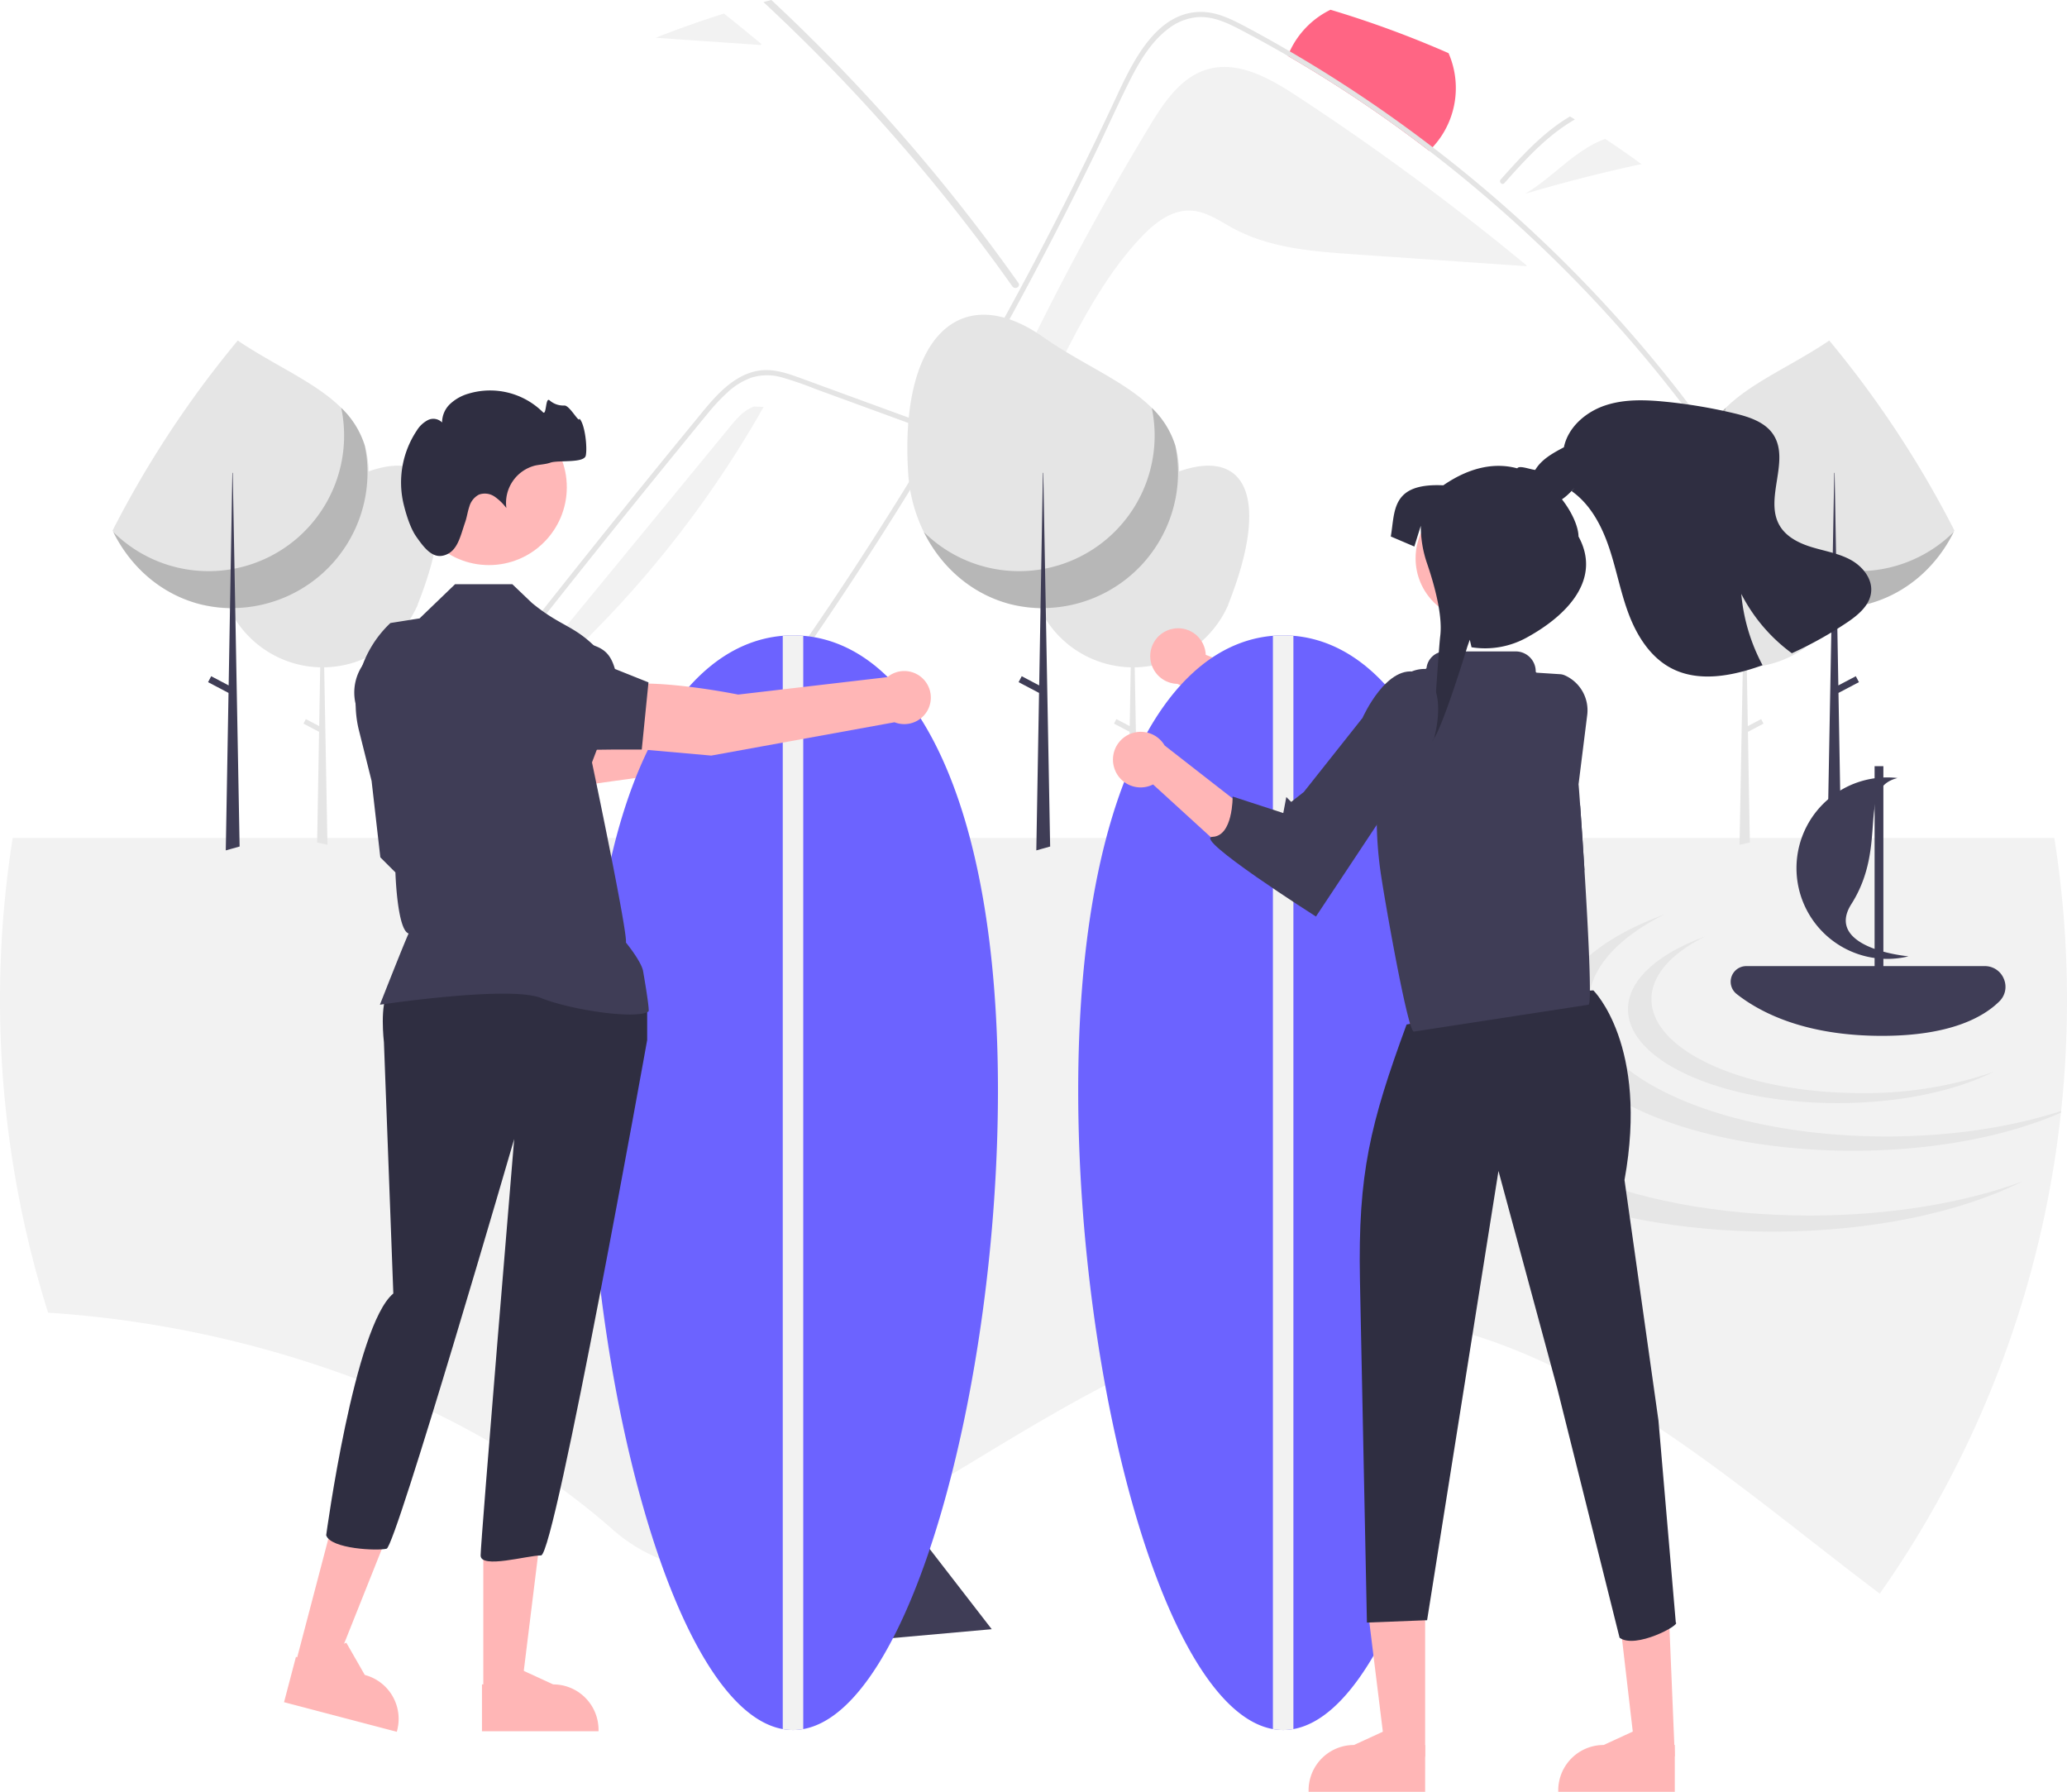 <svg xmlns="http://www.w3.org/2000/svg" data-name="Layer 1" width="792" height="686.447"><path fill="#3f3d56" d="m339 571.14 41 53-50 4.464 9-57.464z"/><path d="M792 383.14a399.803 399.803 0 0 1-2.25 42.47c-.02.22-.05.43-.08.65a393.606 393.606 0 0 1-69.41 184.25c-27.81-20.94-55.4-44.03-84.55-63.44a336.89 336.89 0 0 0-41.38-23.85 224.387 224.387 0 0 0-30.14-11.9c-.35-.11-.71-.22-1.06-.32a184.308 184.308 0 0 0-27.53-6.18 130.533 130.533 0 0 0-14.25-1.24 141.882 141.882 0 0 0-25.76 1.58q-3.945.6-7.86 1.41c-22.1 4.46-43.54 13.45-64.24 24.17h-.01c-20.38 10.56-40.03 22.8-58.86 34.1-19.91 11.93-38.89 22.79-56.84 29.47-2.64.98-5.26 1.88-7.86 2.66-16.72 5.1-32.49 6.03-47.23.13a62.806 62.806 0 0 1-18.13-11.33q-9.465-8.295-19.78-15.78a303.7 303.7 0 0 0-27.3-17.7q-10.515-6.075-21.6-11.42-14.28-6.9-29.35-12.6a413.407 413.407 0 0 0-118.1-25.39A398.841 398.841 0 0 1 4.85 321.03h782.3a397.397 397.397 0 0 1 4.85 62.11Z" fill="#f2f2f2"/><path d="M557.82 33.72a33.271 33.271 0 0 1-8.88 22.67c-.44.47-.9.93-1.36 1.37a502.088 502.088 0 0 0-54.14-36.35c.23-.59.48-1.18.75-1.75A33.219 33.219 0 0 1 509.8 3.74h.01a392.938 392.938 0 0 1 45.22 16.62 33.304 33.304 0 0 1 2.79 13.36Z" fill="#ff6584"/><path d="m584.885 101.63-.03.348q-32.922-2.267-65.836-4.543c-15.854-1.093-32.258-2.333-46.267-9.838-5.319-2.845-10.497-6.644-16.529-6.907-7.481-.334-14.009 4.9-19.141 10.357-30.336 32.313-39.12 81.72-73.154 110.103A1080.818 1080.818 0 0 1 440.57 48.183c5.458-9.032 11.932-18.676 22.064-21.622 9.668-2.814 19.56 1.294 28.46 6.566a148.277 148.277 0 0 1 5.567 3.497q20.571 13.466 40.468 27.963 24.433 17.781 47.756 37.042Z" fill="#f2f2f2"/><path d="M655.868 170.163a519.93 519.93 0 0 0-81.208-90.14q-13.153-11.56-27.08-22.266a504.234 504.234 0 0 0-54.144-36.352q-9.257-5.372-18.73-10.318c-4.908-2.551-10.133-4.885-15.793-4.52a21.011 21.011 0 0 0-10.908 4.194c-6.954 5.078-11.559 13.009-15.35 20.568-3.318 6.628-6.411 13.388-9.567 20.11a575.02 575.02 0 0 1-4.07 8.551q-7.256 14.908-14.854 29.654-9.791 19.002-20.149 37.716-21.758 39.341-45.919 77.263-35.514 55.737-75.99 108.095c-3.311 4.271-4.676 5.264-8.033 9.504-.775.993-2.155-.403-1.387-1.387 27.995-35.383 52.369-68.813 76.945-106.66q27.793-42.807 52.531-87.512 7.943-14.339 15.552-28.856 12.315-23.502 23.777-47.446 3.024-6.303 5.985-12.652c6.272-13.435 15.405-33.414 33.042-33.142 5.186.077 10 2.178 14.544 4.504 4.628 2.38 9.171 4.907 13.707 7.473q2.72 1.535 5.419 3.117 10.687 6.21 21.056 12.94 17.304 11.221 33.693 23.784 7.78 5.966 15.327 12.203a522.174 522.174 0 0 1 84.573 88.62q4.454 5.92 8.722 11.97c.728 1.031-.97 2.008-1.69.985ZM603.45 45.77c-9.27 5.28-16.85 13.08-23.97 20.96q-1.545 1.71-3.07 3.43c-.85.94-2.22-.45-1.39-1.4 7.97-8.91 16.16-18.02 26.55-24.15.63.38 1.26.77 1.88 1.16Z" fill="#e4e4e4"/><path d="m351.696 163.374-26.28-9.612-13.048-4.772a133.427 133.427 0 0 0-12.881-4.437 20.323 20.323 0 0 0-11.66.149 26.873 26.873 0 0 0-9.094 5.637 73.802 73.802 0 0 0-7.46 7.966c-2.84 3.414-5.639 6.864-8.45 10.302q-17.405 21.285-34.582 42.755-17.177 21.47-34.124 43.122-16.988 21.705-33.743 43.592-2.052 2.68-4.101 5.365c-.755.988-2.456.014-1.691-.989q16.878-22.107 33.992-44.032 17.156-21.978 34.548-43.77 17.393-21.791 35.02-43.393 4.392-5.382 8.798-10.752c2.478-3.02 4.927-6.072 7.645-8.883 4.989-5.16 11.221-9.719 18.682-9.842 4.386-.073 8.63 1.319 12.706 2.793 4.394 1.59 8.776 3.209 13.164 4.814l26.464 9.679 6.616 2.42c1.174.429.666 2.322-.521 1.888Z" fill="#e4e4e4"/><path d="M628.94 62.87q-22.5 4.83-44.58 11.37c9.46-5.54 16.86-14.23 26.61-19.24a36.027 36.027 0 0 1 4.08-1.79q7.05 4.665 13.89 9.66ZM279.722 163.47c2.587-3.149 5.384-6.446 9.253-7.725l3.613.142a409.767 409.767 0 0 1-109.141 124.775l96.275-117.192Z" fill="#f2f2f2"/><path d="M394.555 216.043q0 1.31.085 2.6a39.377 39.377 0 0 0 3.69 14.295c.016.038.035.074.051.11.099.208.2.416.304.621a38.905 38.905 0 0 0 2.096 3.698 39.57 39.57 0 0 0 32.475 18.276l-.392 22.526-5.108-2.69-.912 1.734 5.982 3.15-.732 41.838-.008.559 3.95.879-.008-.562-1.244-67.432a39.491 39.491 0 0 0 27.94-12.156c.249-.257.495-.523.736-.786l.028-.03a39.653 39.653 0 0 0 7.215-11.165c-.039.044-.08.085-.118.129 16.322-41.018 6.826-60.033-18.785-51.052-.137-.069-.277-.135-.414-.203a39.65 39.65 0 0 0-51.367 15.594c-.24.405-.474.819-.698 1.235a39.403 39.403 0 0 0-4.766 18.832Z" fill="#e5e5e5"/><path d="M347.977 181.153a59.527 59.527 0 0 0 5.99 22.642c6.69 13.538 18.432 23.803 33.066 27.632a.143.143 0 0 0 .08.016 50.184 50.184 0 0 0 11.265 1.605h.318c.397.016.794.016 1.192.016.27 0 .54 0 .81-.016a51.9 51.9 0 0 0 51.1-51.895v-.572a35.98 35.98 0 0 0-1.43-9.788c0-.016-.016-.032-.016-.048a33.918 33.918 0 0 0-9.04-14.507c-10.408-10.296-26.886-16.763-41.424-26.996-31.843-22.404-55.232-.111-51.911 51.91Z" fill="#e5e5e5"/><path d="M557.967 310.572c6.69 13.537 18.432 23.802 33.066 27.631a.143.143 0 0 0 .08.016 51.106 51.106 0 0 0 11.217 1.494h.366q1 .024 2.002 0a51.987 51.987 0 0 0 50.687-52.562 53.184 53.184 0 0 0-1.017-9.582c0-.015-.016-.031-.016-.047a33.918 33.918 0 0 0-9.04-14.507 51.91 51.91 0 0 1-40.884 61.603c-.493.095-.985.19-1.478.27-1.43.238-2.86.413-4.306.524a51.842 51.842 0 0 1-40.677-14.84Z" transform="translate(-204 -106.776)" opacity=".2" style="isolation:isolate"/><path fill="#3f3d56" d="m398.129 265.454-7.838-4.126 1.196-2.272 6.694 3.524.504-28.91v-.003l.011-.612v-.11l.26-14.831.364-20.902.28-16.06h.146l.273 14.823v.004l.402 21.868.278 15.089.002.125.08 4.306 1.588 86.359.012.571-5.303 1.487.01-.575 1.041-59.755z"/><path d="M83.99 216.043q0 1.31.084 2.6a39.377 39.377 0 0 0 3.69 14.295c.016.038.035.074.051.11.1.208.2.416.305.621a38.903 38.903 0 0 0 2.095 3.698 39.57 39.57 0 0 0 32.475 18.276l-.392 22.526-5.108-2.69-.912 1.734 5.982 3.15-.731 41.838-.008.559 3.95.879-.009-.562-1.243-67.432a39.491 39.491 0 0 0 27.939-12.156c.249-.257.496-.523.737-.786l.027-.03a39.653 39.653 0 0 0 7.215-11.165c-.038.044-.08.085-.118.129 16.322-41.018 6.826-60.033-18.785-51.052-.137-.069-.277-.135-.413-.203a39.65 39.65 0 0 0-51.367 15.594c-.242.405-.474.819-.699 1.235a39.403 39.403 0 0 0-4.766 18.832Z" fill="#e5e5e5"/><path d="M141.23 180.58v.57a51.9 51.9 0 0 1-51.09 51.9h-.01c-.27.01-.54.01-.81.01-.4 0-.79 0-1.19-.01h-.32a49.9 49.9 0 0 1-11.26-1.61.22.22 0 0 1-.08-.01c-14.64-3.83-26.38-14.1-33.07-27.63-.09-.19-.18-.37-.27-.56a395.856 395.856 0 0 1 47.96-72.78c14.09 9.54 29.67 15.9 39.66 25.78a33.944 33.944 0 0 1 9.04 14.51c0 .01.01.03.01.04a35.884 35.884 0 0 1 1.43 9.79Z" fill="#e5e5e5"/><path d="M247.401 310.572c6.69 13.537 18.432 23.802 33.066 27.631a.143.143 0 0 0 .08.016 51.106 51.106 0 0 0 11.218 1.494h.365q1.001.024 2.002 0a51.987 51.987 0 0 0 50.687-52.562 53.185 53.185 0 0 0-1.017-9.582c0-.015-.015-.031-.015-.047a33.918 33.918 0 0 0-9.041-14.507 51.91 51.91 0 0 1-40.884 61.603 48.973 48.973 0 0 1-5.784.794 51.842 51.842 0 0 1-40.677-14.84Z" transform="translate(-204 -106.776)" opacity=".2" style="isolation:isolate"/><path fill="#3f3d56" d="m87.563 265.454-7.838-4.126 1.196-2.272 6.694 3.524.504-28.91v-.003l.011-.612v-.11l.261-14.831.364-20.902.279-16.06h.146l.274 14.823v.004l.402 21.868.278 15.089.001.125.08 4.306 1.589 86.359.011.571-5.302 1.487.009-.575 1.041-59.755z"/><path d="M708.01 216.043q0 1.31-.084 2.6a39.377 39.377 0 0 1-3.69 14.295c-.016.038-.035.074-.051.11-.1.208-.2.416-.305.621a38.903 38.903 0 0 1-2.095 3.698 39.57 39.57 0 0 1-32.475 18.276l.392 22.526 5.108-2.69.912 1.734-5.982 3.15.731 41.838.008.559-3.95.879.009-.562 1.243-67.432a39.491 39.491 0 0 1-27.939-12.156c-.249-.257-.496-.523-.737-.786l-.027-.03a39.653 39.653 0 0 1-7.215-11.165c.038.044.08.085.118.129-16.322-41.018-6.826-60.033 18.785-51.052.137-.069.277-.135.413-.203a39.65 39.65 0 0 1 51.367 15.594c.242.405.474.819.699 1.235a39.403 39.403 0 0 1 4.766 18.832Z" fill="#e5e5e5"/><path d="M650.77 180.58v.57a51.9 51.9 0 0 0 51.09 51.9h.01c.27.01.54.01.81.01.4 0 .79 0 1.19-.01h.32a49.9 49.9 0 0 0 11.26-1.61.22.22 0 0 0 .08-.01c14.64-3.83 26.38-14.1 33.07-27.63.09-.19.18-.37.27-.56a395.856 395.856 0 0 0-47.96-72.78c-14.09 9.54-29.67 15.9-39.66 25.78a33.944 33.944 0 0 0-9.04 14.51c0 .01-.01.03-.01.04a35.884 35.884 0 0 0-1.43 9.79Z" fill="#e5e5e5"/><path d="M952.598 310.572c-6.689 13.537-18.431 23.802-33.065 27.631a.143.143 0 0 1-.08.016 51.106 51.106 0 0 1-11.218 1.494h-.365q-1.001.024-2.002 0a51.987 51.987 0 0 1-50.687-52.562 53.185 53.185 0 0 1 1.017-9.582c0-.015.015-.031.015-.047a33.918 33.918 0 0 1 9.041-14.507 51.91 51.91 0 0 0 40.884 61.603 48.973 48.973 0 0 0 5.784.794 51.842 51.842 0 0 0 40.676-14.84Z" transform="translate(-204 -106.776)" opacity=".2" style="isolation:isolate"/><path fill="#3f3d56" d="m704.437 265.454 7.838-4.126-1.196-2.272-6.694 3.524-.504-28.91v-.003l-.011-.612v-.11l-.261-14.831-.364-20.902-.279-16.06h-.146l-.274 14.823v.004l-.402 21.868-.278 15.089-.001.125-.08 4.306-1.589 86.359-.011.571 5.302 1.487-.009-.575-1.041-59.755z"/><path d="M789.75 425.61c-.02.22-.05.43-.08.65-20.55 9.02-48.66 14.58-79.69 14.58-33.89 0-64.33-6.63-85.2-17.16-12.6-6.35-21.71-14.12-25.99-22.7a24.743 24.743 0 0 1-2.76-11.2 22.418 22.418 0 0 1 .19-2.96 24.335 24.335 0 0 1 1.33-5.38 35.344 35.344 0 0 1 8.64-12.76c.85-.83 1.75-1.66 2.69-2.47 7.18-6.16 17.08-11.58 28.99-15.95-15.82 7.9-26.22 18.04-28.57 29.21-.05.2-.08.4-.11.59a22.412 22.412 0 0 0-.4 4.25c0 .14 0 .29.01.43 0 0 .01.01 0 .01.16 8.92 5.43 17.29 14.56 24.56 19.53 15.55 56.72 26.06 99.39 26.06 25.04 0 48.19-3.63 67-9.76Z" fill="#e6e6e6"/><path d="M597.663 369.624c-20.398 10.195-32.817 23.66-32.817 38.43 0 31.815 57.57 57.607 128.587 57.607 30.876 0 59.202-4.88 81.368-13.005-23.543 11.767-57.72 19.177-95.77 19.177-71.016 0-128.587-25.792-128.587-57.607 0-17.983 18.401-34.038 47.219-44.602Z" fill="#e6e6e6"/><path d="M653.262 358.787c-12.736 6.366-20.49 14.773-20.49 23.995 0 19.864 35.945 35.968 80.285 35.968a150.8 150.8 0 0 0 50.804-8.12c-14.7 7.347-36.038 11.973-59.796 11.973-44.34 0-80.285-16.103-80.285-35.968 0-11.228 11.489-21.252 29.482-27.848Z" fill="#e6e6e6"/><path d="M767.81 375.02a7.808 7.808 0 0 0-7.33-4.91h-91.36a5.983 5.983 0 0 0-3.71 10.68c9.31 7.32 26.52 16.04 55.67 16.04 26.19 0 38.93-7.19 45-13.21a7.76 7.76 0 0 0 1.73-8.6ZM702.11 304.884a34.633 34.633 0 0 1 24.947-6.824c-15.774 3.894-3.326 25.694-17.691 48.302-7.829 12.32 7.396 18.361 21.9 20.015a34.762 34.762 0 0 1-29.157-61.493Z" fill="#3f3d56"/><path fill="#3f3d56" d="M718.277 293.519h3.364v80.074h-3.364z"/><path d="m291.65 16.78-.04.48-40.4-2.79a391.08 391.08 0 0 1 26.21-9.27q7.155 5.73 14.23 11.58Z" fill="#f2f2f2"/><path d="M390.33 109.57a1.431 1.431 0 0 1-2.41.16A703.943 703.943 0 0 0 292.52.8c1.01-.28 2.03-.55 3.04-.8a707.366 707.366 0 0 1 82.82 92.16q6.045 8.025 11.83 16.23a1.081 1.081 0 0 1 .12 1.18Z" fill="#e4e4e4"/><path d="M449.161 240.94A10.58 10.58 0 0 1 462 250.862l79.626 30.746-15.033 12.482-75.509-32.11a10.638 10.638 0 0 1-1.922-21.04Z" fill="#ffb6b6"/><path d="M607.114 333.347c-3.318.772-8.284.412-15.436-3.216-16.466-8.361-48.625-24.466-48.625-24.466l-14.793-7.075-43.943-20.968.438-1.313 4.913-14.767 1.364-4.04 40.88 16.595 25.883 10.497 28.197 4.502 19.476 19.579c.437 6.123 1.055 15.05 1.646 24.672Z" fill="#3f3d56"/><path d="m175.275 299.304 3.587-22.754c14.594-3.577 48.206 3.903 48.206 3.903l57.26-5.723a10.17 10.17 0 1 1 2.393 17.305l-68.866 9.585Z" fill="#ffb6b6"/><path d="m180.27 301.26-30.785-12.14-10.727-13.638a18.702 18.702 0 0 1-.387-19.736 18.657 18.657 0 0 1 24.507-6.95c12.748 6.572 28.07 16.523 28.678 26.617l.006.102.576 1.774-8.814 24.17Z" fill="#3f3d56"/><path d="M382.381 417.744c0 112.292-33.061 237.189-74.605 244.657a21.523 21.523 0 0 1-7.853 0c-41.543-7.468-74.605-132.365-74.605-244.657s33.062-170.735 74.605-174.175a46.628 46.628 0 0 1 7.853 0c41.544 3.44 74.605 61.883 74.605 174.175Z" fill="#6c63ff"/><path d="M307.776 243.569v418.832a21.523 21.523 0 0 1-7.853 0V243.57a46.628 46.628 0 0 1 7.853 0Z" fill="#f2f2f2"/><path d="M570.192 417.744c0 112.292-33.062 237.189-74.605 244.657a21.523 21.523 0 0 1-7.853 0c-41.543-7.468-74.605-132.365-74.605-244.657s33.062-170.735 74.605-174.175a46.628 46.628 0 0 1 7.853 0c41.543 3.44 74.605 61.883 74.605 174.175Z" fill="#6c63ff"/><path d="M495.587 243.569v418.832a21.523 21.523 0 0 1-7.853 0V243.57a46.628 46.628 0 0 1 7.853 0Z" fill="#f2f2f2"/><path fill="#9e616a" d="m606.19 401.095-65.045-1.084-5.42-44.447h70.465v45.531z"/><path fill="#ffb6b6" d="m546.058 673.019-15.016-.001-7.144-57.919 22.163.001-.003 57.919zM641.722 672.817l-15.016-.106-6.737-57.968 19.529 4.48 2.224 53.594z"/><circle cx="566.19" cy="213.895" r="23.783" fill="#ffb6b6"/><path d="m642.104 621.598-6.643-77.403-13.01-92.148c9.362-51.705-11.924-72.633-11.924-72.633l-3.029.145-68.536 12.93.015-.066c-14.018 38.233-18.663 57.122-17.894 97.837l2.674 131.338 23.057-.902 27.346-172.114 22.555 83.425 23.85 95.4c6.102 4.482 23.54-5.012 21.539-5.809Z" fill="#2f2e41"/><path d="m608.658 384.905-66.891 10.291c-2.316.592-11.578-52.304-12.864-61.746a145.923 145.923 0 0 1-.643-34.86c.206-2.213.463-4.374.746-6.51.643-4.862 1.44-9.622 2.29-14.458.205-1.158.411-2.342.617-3.525.412-2.367.849-4.734 1.26-7.178a12.844 12.844 0 0 1 12.684-10.651h.258a.518.518 0 0 0 .488-.438 7.177 7.177 0 0 1 7.127-6.277h27.014a7.675 7.675 0 0 1 7.692 7.667.484.484 0 0 0 .463.489l9.134.591a5.897 5.897 0 0 1 1.909.599 14.627 14.627 0 0 1 8.207 15.128l-3.299 26.39v.076c.052.36.283 3.422.618 8.182a2556.91 2556.91 0 0 1 1.646 24.672c1.467 23.567 2.882 51.224 1.544 51.558Z" fill="#3f3d56"/><path d="M591.658 192.747c4.431 1.319 8.565-2.387 11.648-5.899l-1.096 1.3c7.255 5.11 11.593 13.432 14.407 21.857 2.815 8.416 4.384 17.231 7.561 25.526 3.177 8.285 8.304 16.302 16.153 20.435 10.515 5.536 23.399 3.019 34.582-.975.149-.056.288-.102.437-.158a71.265 71.265 0 0 1-8.156-27.31 64.797 64.797 0 0 0 19.377 22.73 148.75 148.75 0 0 0 21.01-11.685c4.32-2.889 8.872-6.623 9.373-11.796.511-5.137-3.325-9.828-7.849-12.299s-9.725-3.307-14.667-4.793c-4.932-1.477-9.967-3.901-12.558-8.36-5.973-10.254 4.078-24.717-2.332-34.712-3.158-4.913-9.288-6.883-14.973-8.248a197.958 197.958 0 0 0-26.361-4.45c-7.794-.78-15.847-1.068-23.26 1.44-7.412 2.508-14.137 8.332-15.725 16.005-4.329 2.276-8.908 4.793-11.23 9.112-2.323 4.31-1.031 10.887 3.66 12.28Z" fill="#2f2e41"/><path d="M598.272 191.019c4.243 5.315 6.553 11.062 6.553 14.505 8.813 16.108-3.79 29.945-19.9 38.758a33.003 33.003 0 0 1-21.085 3.677l-.674-2.877-.913 2.591s-10.488 34.64-13.948 36.673c1.313-6.165 2.817-34.71 3.547-40.726 1.012-8.188-2.515-20.38-5.059-27.793a43.76 43.76 0 0 1-2.396-14.202v-.211l-2.477 7.957-9.019-3.847c1.678-9.624 0-20.55 20.116-19.602 10.88-7.483 20.46-8.623 28.33-6.5 1.016-1.57 6.873 1.37 8.565.544Z" fill="#2f2e41"/><path d="M426.915 294.106a10.58 10.58 0 0 0 14.9 6.418l27.337 24.948 3.63-19.2-26.533-20.685a10.638 10.638 0 0 0-19.334 8.52Z" fill="#ffb6b6"/><path d="M522.06 275.037s9.533-21.541 21.572-17.26 5.823 25.183 5.823 25.183l-45.231 68.157s-47.573-30.235-39.64-30.53 7.718-15.437 7.718-15.437l19.402 6.325 1.166-6.133 1.87 1.87 4.826-3.798Z" fill="#3f3d56"/><path fill="#ffb6b6" d="m113.179 637.577 14.046 3.688 20.912-52.424-20.732-5.444-14.226 54.18z"/><path d="m108.836 652.1 43.194 11.343.144-.547a17.383 17.383 0 0 0-12.397-21.227h-.001l-7.077-12.353-15.534 6.415-3.77-.99ZM185.186 648.085l14.522-.001 6.909-56.017-21.434.002.003 56.016z" fill="#ffb6b6"/><path d="m184.674 663.235 44.66-.001v-.565a17.384 17.384 0 0 0-17.383-17.383h-.001l-12.359-5.679-11.019 5.68h-3.898Z" fill="#ffb6b6"/><path d="M148.863 380.024c-3.508 4.385-1.754 19.295-1.754 19.295l3.6 96.215c-14.91 12.278-25.728 92.619-25.728 92.619 1.754 5.262 19.647 6.022 23.155 5.145s48.882-156.938 48.882-156.938-12.864 154.249-12.864 159.51 17.893 0 23.155 0 40.66-197.428 40.66-197.428v-12.279l-4.386-6.139s-91.212-4.385-94.72 0Z" fill="#2f2e41"/><path d="M145.563 384.905s9.205-23.425 11.002-27.288c-4.4-1.427-5.056-23.397-5.056-23.397l-5.784-5.783-.016-.144-3.328-29.122-4.84-19.343a42.465 42.465 0 0 1 12.054-41.154l11.185-1.776 13.594-13.098h21.922l7.517 7.182c14.778 12.113 18.286 6.85 34.95 29.654L226.83 292.07s13.74 65.285 12.996 69.005c0 0 5.741 6.997 6.558 10.808 0 0 2.685 15.19 2.088 15.595-4.695 3.18-29.679-.55-41.164-5.145-12.234-4.892-61.746 2.572-61.746 2.572Z" fill="#3f3d56"/><path d="M282.846 266.09s-33.732-6.914-48.264-3.093l-3.205 22.812 41.146 3.652 70.23-12.766a10.17 10.17 0 1 0-2.751-17.288Z" fill="#ffb6b6"/><path d="m235.61 287.14-27.012.327-12.746-12.38a18.702 18.702 0 0 1-4.7-19.173 18.657 18.657 0 0 1 22.392-12.146c13.877 3.62 19.263 2.784 22.065 12.5l12.864 5.145-2.573 25.728Z" fill="#3f3d56"/><circle cx="187.349" cy="186.651" r="29.831" fill="#ffb8b8"/><path d="M159.49 205.57c-2.211-3.154-3.78-8.207-4.706-11.9a35.821 35.821 0 0 1 4.905-28.714 10.922 10.922 0 0 1 4.258-4.018 4.696 4.696 0 0 1 5.443.91 9.79 9.79 0 0 1 3.11-7.129 17.253 17.253 0 0 1 6.915-3.887 28.732 28.732 0 0 1 28.602 7.072c1.44 1.465.926-5.855 2.525-4.565a7.951 7.951 0 0 0 5.653 2.016c2.042-.217 5.799 7.06 5.82 5.007 2.149 2.153 3.095 11.232 2.423 14.198s-10.67 1.656-13.537 2.672c-1.899.674-3.961.696-5.928 1.135a14.78 14.78 0 0 0-10.953 16.255 19.58 19.58 0 0 0-4.51-4.375 6.627 6.627 0 0 0-6.02-.752 7.446 7.446 0 0 0-3.67 4.623c-.65 1.918-.903 3.954-1.566 5.868-1.946 5.616-2.95 11.511-8.373 12.843-4.28 1.05-7.373-2.95-10.391-7.258Z" fill="#2f2e41"/><path d="m546.06 686.447-44.66-.001v-.565a17.384 17.384 0 0 1 17.383-17.383h.001l12.36-5.679 11.018 5.68h3.899ZM641.721 686.447l-44.659-.001v-.565a17.384 17.384 0 0 1 17.383-17.383h.001l12.359-5.679 11.019 5.68h3.898Z" fill="#ffb6b6"/></svg>